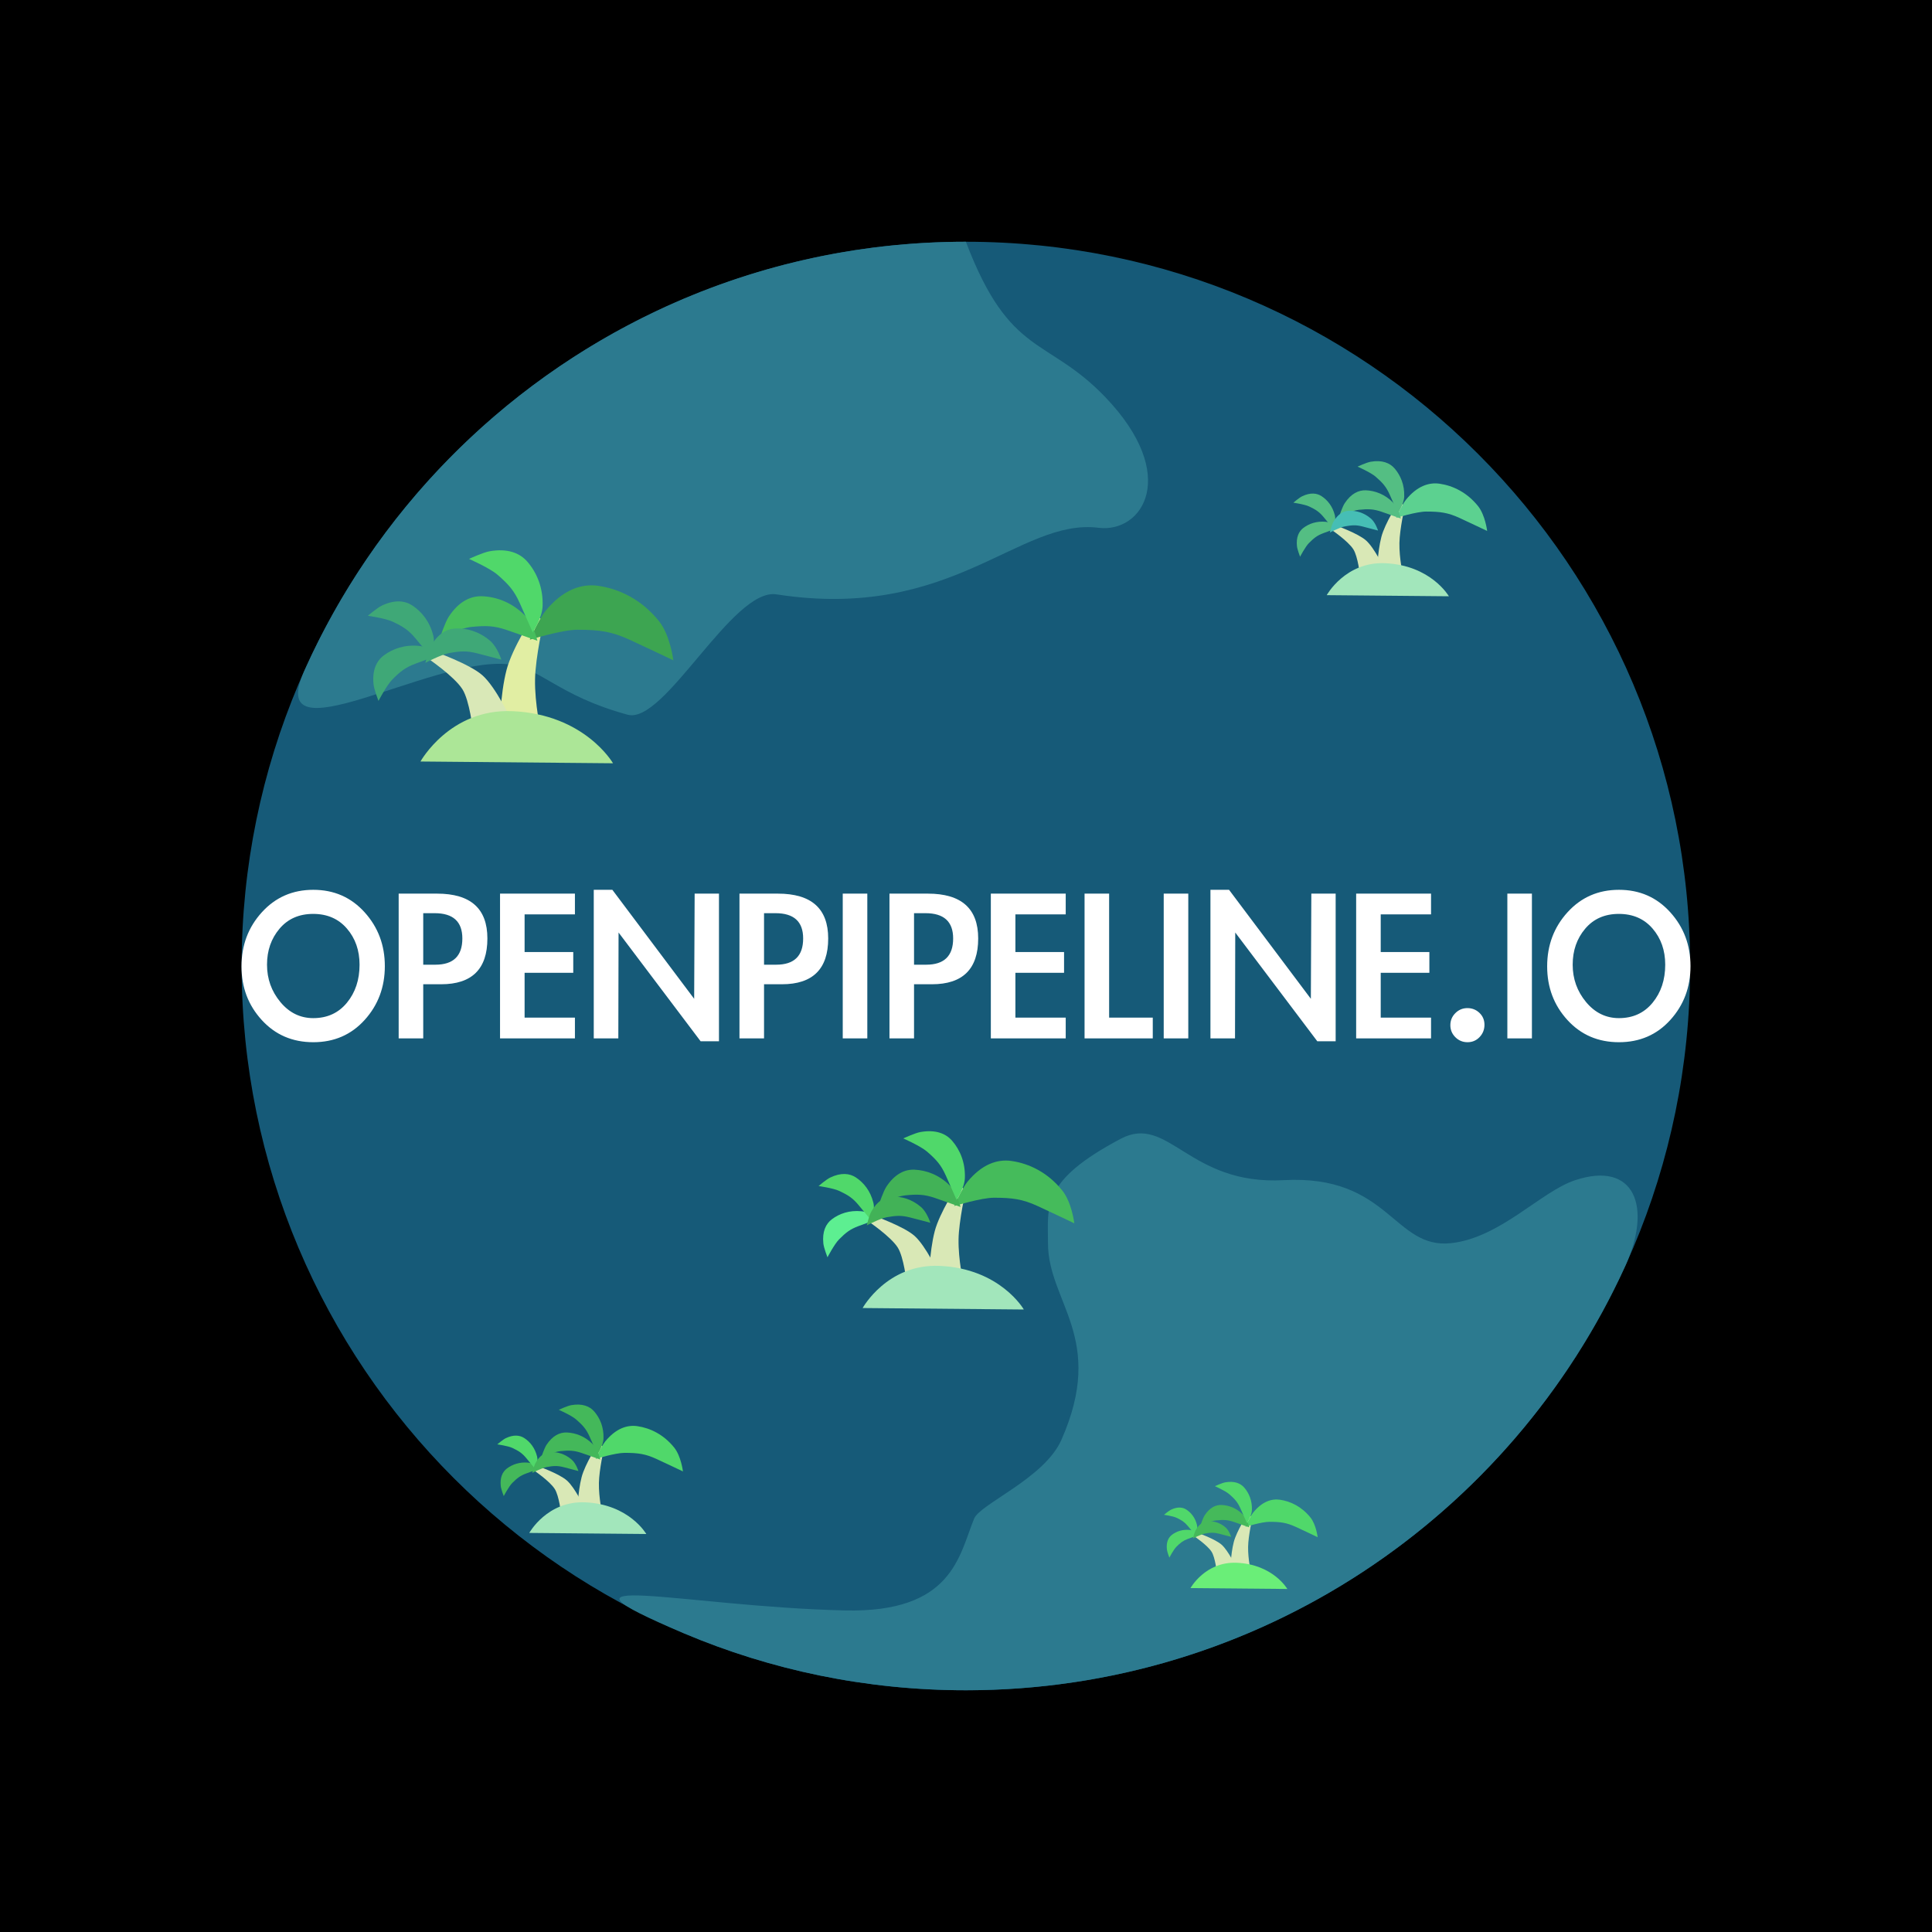 <?xml version="1.0"?>
<svg version="1.1" xmlns="http://www.w3.org/2000/svg" xmlns:xlink="http://www.w3.org/1999/xlink" width="1024" height="1024">
    <desc iVinci="yes" version="4.6" gridStep="20" showGrid="no" snapToGrid="no" codePlatform="0"/>
    <g id="Layer1" name="Layer 3" opacity="1">
        <g id="Shape1">
            <desc shapeID="1" type="0" basicInfo-basicType="1" basicInfo-roundedRectRadius="12" basicInfo-polygonSides="6" basicInfo-starPoints="5" bounding="rect(-507.086,-514.816,1014.17,1029.63)" text="" font-familyName="Apple LiGothic" font-pixelSize="100" font-bold="0" font-underline="0" font-alignment="1" strokeStyle="0" markerStart="0" markerEnd="0" shadowEnabled="0" shadowOffsetX="0" shadowOffsetY="2" shadowBlur="4" shadowOpacity="160" blurEnabled="0" blurRadius="4" transform="matrix(1.01,0,0,0.995,512,512)" pers-center="0,0" pers-size="0,0" pers-start="0,0" pers-end="0,0" locked="0" mesh="" flag=""/>
            <path id="shapePath1" d="M0,0 L1024,0 L1024,1024 L0,1024 L0,0 Z" style="stroke:none;fill-rule:evenodd;fill:#000000;fill-opacity:1;"/>
        </g>
    </g>
    <g id="Layer2" name="Layer 1" opacity="1">
        <g id="Shape2">
            <desc shapeID="2" type="0" basicInfo-basicType="4" basicInfo-roundedRectRadius="12" basicInfo-polygonSides="6" basicInfo-starPoints="5" bounding="rect(-517.193,-517.193,1034.39,1034.39)" text="" font-familyName="Helvetica" font-pixelSize="20" font-bold="0" font-underline="0" font-alignment="1" strokeStyle="0" markerStart="0" markerEnd="0" shadowEnabled="0" shadowOffsetX="0" shadowOffsetY="2" shadowBlur="4" shadowOpacity="160" blurEnabled="0" blurRadius="4" transform="matrix(0.742,0,0,0.742,511.937,511.999)" pers-center="0,0" pers-size="0,0" pers-start="0,0" pers-end="0,0" locked="0" mesh="" flag=""/>
            <path id="shapePath2" d="M128.066,512 C128.066,299.993 299.931,128.128 511.938,128.128 C723.945,128.128 895.81,299.993 895.81,512 C895.81,724.006 723.944,895.872 511.938,895.872 C299.931,895.872 128.066,724.006 128.066,512 Z" style="stroke:none;fill-rule:evenodd;fill:#165a78;fill-opacity:1;"/>
        </g>
    </g>
    <g id="Layer3" name="Layer 2" opacity="1">
        <g id="Shape3">
            <desc shapeID="3" type="0" basicInfo-basicType="0" basicInfo-roundedRectRadius="12" basicInfo-polygonSides="6" basicInfo-starPoints="5" bounding="rect(-303.489,-169.064,606.978,338.128)" text="" font-familyName="Helvetica" font-pixelSize="20" font-bold="0" font-underline="0" font-alignment="1" strokeStyle="0" markerStart="0" markerEnd="0" shadowEnabled="0" shadowOffsetX="0" shadowOffsetY="2" shadowBlur="4" shadowOpacity="160" blurEnabled="0" blurRadius="4" transform="matrix(0.742,0,0,0.742,383.225,253.611)" pers-center="0,0" pers-size="0,0" pers-start="0,0" pers-end="0,0" locked="0" mesh="" flag=""/>
            <path id="shapePath3" d="M268.604,352.002 C227.785,348.443 139.926,403.384 161.258,355.619 C198.679,271.83 265.249,203.913 348.076,164.759 C397.771,141.266 453.321,128.128 511.938,128.128 C535.275,189.595 554.993,178.31 585.819,210.47 C625.622,251.996 605.531,282.639 582.244,279.738 C540.016,274.479 504.62,329.492 411.565,315.024 C388.226,311.396 352.244,384.139 332.674,378.815 C295.289,368.642 286.41,353.555 268.604,352.002 Z" style="stroke:none;fill-rule:evenodd;fill:#2c7a8f;fill-opacity:1;"/>
        </g>
        <g id="Shape4">
            <desc shapeID="4" type="0" basicInfo-basicType="0" basicInfo-roundedRectRadius="12" basicInfo-polygonSides="6" basicInfo-starPoints="5" bounding="rect(-363.537,-198.833,727.074,397.666)" text="" font-familyName="Helvetica" font-pixelSize="20" font-bold="0" font-underline="0" font-alignment="1" strokeStyle="0" markerStart="0" markerEnd="0" shadowEnabled="0" shadowOffsetX="0" shadowOffsetY="2" shadowBlur="4" shadowOpacity="160" blurEnabled="0" blurRadius="4" transform="matrix(0.742,0,0,0.742,598.157,748.294)" pers-center="0,0" pers-size="0,0" pers-start="0,0" pers-end="0,0" locked="0" mesh="" flag=""/>
            <path id="shapePath4" d="M516.286,804.928 C519.487,797.083 553.55,783.509 562.525,763.247 C586.492,709.143 555.454,690.369 555.454,658.887 C555.454,639.186 551.749,625.966 593.938,603.607 C619.365,590.131 629.857,628.299 680.377,625.51 C736.405,622.416 738.626,662.338 769.224,658.887 C795.359,655.94 816.653,631.529 834.9,625.51 C866.257,615.164 875.848,639.381 861.418,671.039 C800.961,803.677 667.216,895.872 511.938,895.872 C458.936,895.872 408.443,885.13 362.518,865.705 C280.04,830.82 362.04,851.496 447.574,853.564 C504.923,854.95 508.294,824.51 516.286,804.928 Z" style="stroke:none;fill-rule:evenodd;fill:#2c7a8f;fill-opacity:1;"/>
        </g>
    </g>
    <g id="Layer4" name="Layer 6" opacity="1">
        <g id="Shape5">
            <desc shapeID="5" type="0" basicInfo-basicType="0" basicInfo-roundedRectRadius="12" basicInfo-polygonSides="6" basicInfo-starPoints="5" bounding="rect(-13.07,-34.654,26.14,69.309)" text="" font-familyName="Apple LiGothic" font-pixelSize="100" font-bold="0" font-underline="0" font-alignment="1" strokeStyle="0" markerStart="0" markerEnd="0" shadowEnabled="0" shadowOffsetX="0" shadowOffsetY="2" shadowBlur="4" shadowOpacity="160" blurEnabled="0" blurRadius="4" transform="matrix(0.539,0,0,0.539,313.193,783.93)" pers-center="0,0" pers-size="0,0" pers-start="0,0" pers-end="0,0" locked="0" mesh="" flag=""/>
            <path id="shapePath5" d="M306.231,802.259 C305.993,802.259 306.127,791.124 308.268,782.919 C310.106,775.871 317.003,765.242 317.003,765.242 C317.003,765.242 320.241,767.037 320.241,767.037 C320.241,767.037 317.55,778.888 317.433,786.024 C317.303,794.048 319.292,802.618 319.292,802.618 C319.292,802.618 306.231,802.259 306.231,802.259 Z" style="stroke:none;fill-rule:evenodd;fill:#d9e8b6;fill-opacity:1;"/>
        </g>
        <g id="Shape6">
            <desc shapeID="6" type="0" basicInfo-basicType="0" basicInfo-roundedRectRadius="12" basicInfo-polygonSides="6" basicInfo-starPoints="5" bounding="rect(-24.982,-23.548,49.963,47.096)" text="" font-familyName="Apple LiGothic" font-pixelSize="100" font-bold="0" font-underline="0" font-alignment="1" strokeStyle="0" markerStart="0" markerEnd="0" shadowEnabled="0" shadowOffsetX="0" shadowOffsetY="2" shadowBlur="4" shadowOpacity="160" blurEnabled="0" blurRadius="4" transform="matrix(0.539,0,0,0.539,296.153,789.707)" pers-center="0,0" pers-size="0,0" pers-start="0,0" pers-end="0,0" locked="0" mesh="" flag=""/>
            <path id="shapePath6" d="M297.415,802.406 C297.415,802.406 296.365,792.881 294.047,789.216 C291.358,784.964 282.682,779.113 282.682,779.113 C282.682,779.113 284.927,777.009 284.927,777.009 C284.927,777.009 296.396,781.063 300.502,784.726 C304.859,788.613 309.763,799.038 309.622,799.038 C309.482,799.038 297.415,802.406 297.415,802.406 Z" style="stroke:none;fill-rule:evenodd;fill:#d9e8b6;fill-opacity:1;"/>
        </g>
        <g id="Shape7">
            <desc shapeID="7" type="0" basicInfo-basicType="0" basicInfo-roundedRectRadius="12" basicInfo-polygonSides="6" basicInfo-starPoints="5" bounding="rect(-57.506,-15.592,115.012,31.185)" text="" font-familyName="Apple LiGothic" font-pixelSize="100" font-bold="0" font-underline="0" font-alignment="1" strokeStyle="0" markerStart="0" markerEnd="0" shadowEnabled="0" shadowOffsetX="0" shadowOffsetY="2" shadowBlur="4" shadowOpacity="160" blurEnabled="0" blurRadius="4" transform="matrix(0.539,0,0,0.539,311.539,804.642)" pers-center="0,0" pers-size="0,0" pers-start="0,0" pers-end="0,0" locked="0" mesh="" flag=""/>
            <path id="shapePath7" d="M280.528,812.482 C280.528,812.482 289.97,795.411 310.116,796.265 C333.486,797.255 342.549,813.051 342.549,813.051 C342.549,813.051 280.528,812.482 280.528,812.482 Z" style="stroke:none;fill-rule:evenodd;fill:#a2e6bb;fill-opacity:1;"/>
        </g>
        <g id="Shape8">
            <desc shapeID="8" type="0" basicInfo-basicType="0" basicInfo-roundedRectRadius="12" basicInfo-polygonSides="6" basicInfo-starPoints="5" bounding="rect(-42.885,-22.393,85.77,44.787)" text="" font-familyName="Apple LiGothic" font-pixelSize="100" font-bold="0" font-underline="0" font-alignment="1" strokeStyle="0" markerStart="0" markerEnd="0" shadowEnabled="0" shadowOffsetX="0" shadowOffsetY="2" shadowBlur="4" shadowOpacity="160" blurEnabled="0" blurRadius="4" transform="matrix(0.539,0,0,0.539,338.85,767.812)" pers-center="0,0" pers-size="0,0" pers-start="0,0" pers-end="0,0" locked="0" mesh="" flag=""/>
            <path id="shapePath8" d="M320.782,763.997 C326.347,757.159 332.35,755.1 337.83,755.898 C344.629,756.888 351.726,760.304 357.302,767.204 C361.023,771.809 361.976,779.888 361.976,779.888 C361.976,779.888 353.272,775.726 347.881,773.251 C342.078,770.586 338.204,770.041 331.043,770.041 C326.143,770.041 315.723,773.251 315.723,773.251 C315.723,773.251 318.753,766.488 320.782,763.997 Z" style="stroke:none;fill-rule:evenodd;fill:#50d86a;fill-opacity:1;"/>
        </g>
        <g id="Shape9">
            <desc shapeID="9" type="0" basicInfo-basicType="0" basicInfo-roundedRectRadius="12" basicInfo-polygonSides="6" basicInfo-starPoints="5" bounding="rect(-42.885,-22.394,85.769,44.788)" text="" font-familyName="Apple LiGothic" font-pixelSize="100" font-bold="0" font-underline="0" font-alignment="1" strokeStyle="0" markerStart="0" markerEnd="0" shadowEnabled="0" shadowOffsetX="0" shadowOffsetY="2" shadowBlur="4" shadowOpacity="160" blurEnabled="0" blurRadius="4" transform="matrix(0.359,-0.037,0.037,0.359,301.949,767.119)" pers-center="0,0" pers-size="0,0" pers-start="0,0" pers-end="0,0" locked="0" mesh="" flag=""/>
            <path id="shapePath9" d="M289.652,765.808 C292.895,760.874 296.753,759.093 300.459,759.251 C305.055,759.447 310.016,761.24 314.202,765.457 C316.994,768.271 318.179,773.589 318.179,773.589 C318.179,773.589 312.097,771.409 308.337,770.127 C304.29,768.747 301.671,768.648 296.901,769.135 C293.636,769.469 286.913,772.317 286.913,772.317 C286.913,772.317 288.471,767.606 289.652,765.808 Z" style="stroke:none;fill-rule:evenodd;fill:#44b85a;fill-opacity:1;"/>
        </g>
        <g id="Shape10">
            <desc shapeID="10" type="0" basicInfo-basicType="0" basicInfo-roundedRectRadius="12" basicInfo-polygonSides="6" basicInfo-starPoints="5" bounding="rect(-42.885,-22.394,85.77,44.788)" text="" font-familyName="Apple LiGothic" font-pixelSize="100" font-bold="0" font-underline="0" font-alignment="1" strokeStyle="0" markerStart="0" markerEnd="0" shadowEnabled="0" shadowOffsetX="0" shadowOffsetY="2" shadowBlur="4" shadowOpacity="160" blurEnabled="0" blurRadius="4" transform="matrix(0.273,0.237,-0.237,0.273,310.264,754.612)" pers-center="0,0" pers-size="0,0" pers-start="0,0" pers-end="0,0" locked="0" mesh="" flag=""/>
            <path id="shapePath10" d="M302.793,744.757 C308.609,743.738 312.55,745.329 314.974,748.136 C317.981,751.619 320.074,756.461 319.869,762.398 C319.732,766.36 316.671,770.867 316.671,770.867 C316.671,770.867 314.092,764.943 312.449,761.326 C310.681,757.433 308.96,755.457 305.336,752.316 C302.856,750.167 296.175,747.221 296.175,747.221 C296.175,747.221 300.675,745.128 302.793,744.757 Z" style="stroke:none;fill-rule:evenodd;fill:#44b85a;fill-opacity:1;"/>
        </g>
        <g id="Shape11">
            <desc shapeID="11" type="0" basicInfo-basicType="0" basicInfo-roundedRectRadius="12" basicInfo-polygonSides="6" basicInfo-starPoints="5" bounding="rect(-42.885,-22.393,85.771,44.787)" text="" font-familyName="Apple LiGothic" font-pixelSize="100" font-bold="0" font-underline="0" font-alignment="1" strokeStyle="0" markerStart="0" markerEnd="0" shadowEnabled="0" shadowOffsetX="0" shadowOffsetY="2" shadowBlur="4" shadowOpacity="160" blurEnabled="0" blurRadius="4" transform="matrix(0.199,-0.201,0.201,0.199,273.501,782.345)" pers-center="0,0" pers-size="0,0" pers-start="0,0" pers-end="0,0" locked="0" mesh="" flag=""/>
            <path id="shapePath11" d="M265.416,787.67 C264.921,783.075 266.368,780.078 268.686,778.33 C271.562,776.162 275.452,774.778 280.08,775.245 C283.167,775.557 286.529,778.181 286.529,778.181 C286.529,778.181 281.769,779.889 278.858,780.985 C275.726,782.165 274.094,783.407 271.452,786.075 C269.645,787.901 266.999,792.968 266.999,792.968 C266.999,792.968 265.597,789.345 265.416,787.67 Z" style="stroke:none;fill-rule:evenodd;fill:#44b85a;fill-opacity:1;"/>
        </g>
        <g id="Shape12">
            <desc shapeID="12" type="0" basicInfo-basicType="0" basicInfo-roundedRectRadius="12" basicInfo-polygonSides="6" basicInfo-starPoints="5" bounding="rect(-42.886,-22.394,85.771,44.787)" text="" font-familyName="Apple LiGothic" font-pixelSize="100" font-bold="0" font-underline="0" font-alignment="1" strokeStyle="0" markerStart="0" markerEnd="0" shadowEnabled="0" shadowOffsetX="0" shadowOffsetY="2" shadowBlur="4" shadowOpacity="160" blurEnabled="0" blurRadius="4" transform="matrix(0.256,0.12,-0.12,0.256,275.763,768.121)" pers-center="0,0" pers-size="0,0" pers-start="0,0" pers-end="0,0" locked="0" mesh="" flag=""/>
            <path id="shapePath12" d="M268.042,762.281 C272.208,760.278 275.515,760.64 277.937,762.241 C280.942,764.227 283.547,767.431 284.653,771.949 C285.391,774.963 284.042,779.009 284.042,779.009 C284.042,779.009 280.84,775.093 278.835,772.716 C276.676,770.157 274.96,769.034 271.562,767.437 C269.238,766.344 263.578,765.543 263.578,765.543 C263.578,765.543 266.524,763.01 268.042,762.281 Z" style="stroke:none;fill-rule:evenodd;fill:#50d86a;fill-opacity:1;"/>
        </g>
        <g id="Shape13">
            <desc shapeID="13" type="0" basicInfo-basicType="0" basicInfo-roundedRectRadius="12" basicInfo-polygonSides="6" basicInfo-starPoints="5" bounding="rect(-42.885,-22.394,85.77,44.788)" text="" font-familyName="Apple LiGothic" font-pixelSize="100" font-bold="0" font-underline="0" font-alignment="1" strokeStyle="0" markerStart="0" markerEnd="0" shadowEnabled="0" shadowOffsetX="0" shadowOffsetY="2" shadowBlur="4" shadowOpacity="160" blurEnabled="0" blurRadius="4" transform="matrix(0.278,-0.052,0.052,0.278,293.506,775.672)" pers-center="0,0" pers-size="0,0" pers-start="0,0" pers-end="0,0" locked="0" mesh="" flag=""/>
            <path id="shapePath13" d="M283.828,775.437 C286.041,771.38 288.938,769.743 291.839,769.629 C295.438,769.488 299.424,770.568 302.959,773.591 C305.318,775.608 306.583,779.681 306.583,779.681 C306.583,779.681 301.698,778.37 298.682,777.61 C295.436,776.793 293.386,776.883 289.696,777.569 C287.17,778.039 282.107,780.691 282.107,780.691 C282.107,780.691 283.021,776.915 283.828,775.437 Z" style="stroke:none;fill-rule:evenodd;fill:#44b85a;fill-opacity:1;"/>
        </g>
        <g id="Shape14">
            <desc shapeID="14" type="0" basicInfo-basicType="0" basicInfo-roundedRectRadius="12" basicInfo-polygonSides="6" basicInfo-starPoints="5" bounding="rect(-13.07,-34.654,26.14,69.308)" text="" font-familyName="Apple LiGothic" font-pixelSize="100" font-bold="0" font-underline="0" font-alignment="1" strokeStyle="0" markerStart="0" markerEnd="0" shadowEnabled="0" shadowOffsetX="0" shadowOffsetY="2" shadowBlur="4" shadowOpacity="160" blurEnabled="0" blurRadius="4" transform="matrix(0.743,0,0,0.743,502.21,653.953)" pers-center="0,0" pers-size="0,0" pers-start="0,0" pers-end="0,0" locked="0" mesh="" flag=""/>
            <path id="shapePath14" d="M492.619,679.201 C492.292,679.201 492.477,663.863 495.425,652.56 C497.958,642.852 507.459,628.211 507.459,628.211 C507.459,628.211 511.919,630.683 511.919,630.683 C511.919,630.683 508.211,647.007 508.052,656.837 C507.872,667.89 510.612,679.695 510.612,679.695 C510.612,679.695 492.619,679.201 492.619,679.201 Z" style="stroke:none;fill-rule:evenodd;fill:#d9e8b6;fill-opacity:1;"/>
        </g>
        <g id="Shape15">
            <desc shapeID="15" type="0" basicInfo-basicType="0" basicInfo-roundedRectRadius="12" basicInfo-polygonSides="6" basicInfo-starPoints="5" bounding="rect(-24.982,-23.548,49.964,47.096)" text="" font-familyName="Apple LiGothic" font-pixelSize="100" font-bold="0" font-underline="0" font-alignment="1" strokeStyle="0" markerStart="0" markerEnd="0" shadowEnabled="0" shadowOffsetX="0" shadowOffsetY="2" shadowBlur="4" shadowOpacity="160" blurEnabled="0" blurRadius="4" transform="matrix(0.743,0,0,0.743,478.738,661.911)" pers-center="0,0" pers-size="0,0" pers-start="0,0" pers-end="0,0" locked="0" mesh="" flag=""/>
            <path id="shapePath15" d="M480.476,679.404 C480.476,679.404 479.03,666.282 475.837,661.235 C472.132,655.378 460.181,647.318 460.181,647.318 C460.181,647.318 463.273,644.419 463.273,644.419 C463.273,644.419 479.071,650.003 484.728,655.049 C490.731,660.404 497.485,674.765 497.292,674.765 C497.098,674.765 480.476,679.404 480.476,679.404 Z" style="stroke:none;fill-rule:evenodd;fill:#d9e8b6;fill-opacity:1;"/>
        </g>
        <g id="Shape16">
            <desc shapeID="16" type="0" basicInfo-basicType="0" basicInfo-roundedRectRadius="12" basicInfo-polygonSides="6" basicInfo-starPoints="5" bounding="rect(-57.506,-15.592,115.013,31.185)" text="" font-familyName="Apple LiGothic" font-pixelSize="100" font-bold="0" font-underline="0" font-alignment="1" strokeStyle="0" markerStart="0" markerEnd="0" shadowEnabled="0" shadowOffsetX="0" shadowOffsetY="2" shadowBlur="4" shadowOpacity="160" blurEnabled="0" blurRadius="4" transform="matrix(0.743,0,0,0.743,499.932,682.484)" pers-center="0,0" pers-size="0,0" pers-start="0,0" pers-end="0,0" locked="0" mesh="" flag=""/>
            <path id="shapePath16" d="M457.214,693.283 C457.214,693.283 470.221,669.769 497.972,670.944 C530.164,672.307 542.65,694.067 542.65,694.067 C542.65,694.067 457.214,693.283 457.214,693.283 Z" style="stroke:none;fill-rule:evenodd;fill:#a2e6bb;fill-opacity:1;"/>
        </g>
        <g id="Shape17">
            <desc shapeID="17" type="0" basicInfo-basicType="0" basicInfo-roundedRectRadius="12" basicInfo-polygonSides="6" basicInfo-starPoints="5" bounding="rect(-42.886,-22.394,85.771,44.787)" text="" font-familyName="Apple LiGothic" font-pixelSize="100" font-bold="0" font-underline="0" font-alignment="1" strokeStyle="0" markerStart="0" markerEnd="0" shadowEnabled="0" shadowOffsetX="0" shadowOffsetY="2" shadowBlur="4" shadowOpacity="160" blurEnabled="0" blurRadius="4" transform="matrix(0.743,0,0,0.743,537.552,631.75)" pers-center="0,0" pers-size="0,0" pers-start="0,0" pers-end="0,0" locked="0" mesh="" flag=""/>
            <path id="shapePath17" d="M512.664,626.495 C520.33,617.077 528.599,614.24 536.148,615.338 C545.514,616.702 555.289,621.408 562.971,630.913 C568.096,637.255 569.409,648.385 569.409,648.385 C569.409,648.385 557.419,642.651 549.993,639.242 C542,635.572 536.663,634.82 526.799,634.82 C520.049,634.82 505.695,639.242 505.695,639.242 C505.695,639.242 509.87,629.926 512.664,626.495 Z" style="stroke:none;fill-rule:evenodd;fill:#45bb5b;fill-opacity:1;"/>
        </g>
        <g id="Shape18">
            <desc shapeID="18" type="0" basicInfo-basicType="0" basicInfo-roundedRectRadius="12" basicInfo-polygonSides="6" basicInfo-starPoints="5" bounding="rect(-42.885,-22.394,85.77,44.788)" text="" font-familyName="Apple LiGothic" font-pixelSize="100" font-bold="0" font-underline="0" font-alignment="1" strokeStyle="0" markerStart="0" markerEnd="0" shadowEnabled="0" shadowOffsetX="0" shadowOffsetY="2" shadowBlur="4" shadowOpacity="160" blurEnabled="0" blurRadius="4" transform="matrix(0.495,-0.051,0.051,0.495,486.723,630.795)" pers-center="0,0" pers-size="0,0" pers-start="0,0" pers-end="0,0" locked="0" mesh="" flag=""/>
            <path id="shapePath18" d="M469.783,628.99 C474.249,622.193 479.565,619.74 484.669,619.957 C491.001,620.227 497.835,622.696 503.599,628.506 C507.446,632.382 509.079,639.708 509.079,639.708 C509.079,639.708 500.7,636.705 495.521,634.939 C489.945,633.038 486.338,632.901 479.768,633.573 C475.271,634.033 466.01,637.956 466.01,637.956 C466.01,637.956 468.156,631.466 469.783,628.99 Z" style="stroke:none;fill-rule:evenodd;fill:#42b257;fill-opacity:1;"/>
        </g>
        <g id="Shape19">
            <desc shapeID="19" type="0" basicInfo-basicType="0" basicInfo-roundedRectRadius="12" basicInfo-polygonSides="6" basicInfo-starPoints="5" bounding="rect(-42.885,-22.394,85.77,44.788)" text="" font-familyName="Apple LiGothic" font-pixelSize="100" font-bold="0" font-underline="0" font-alignment="1" strokeStyle="0" markerStart="0" markerEnd="0" shadowEnabled="0" shadowOffsetX="0" shadowOffsetY="2" shadowBlur="4" shadowOpacity="160" blurEnabled="0" blurRadius="4" transform="matrix(0.376,0.326,-0.326,0.376,498.176,613.568)" pers-center="0,0" pers-size="0,0" pers-start="0,0" pers-end="0,0" locked="0" mesh="" flag=""/>
            <path id="shapePath19" d="M487.885,599.992 C495.895,598.588 501.325,600.779 504.663,604.647 C508.805,609.445 511.688,616.113 511.406,624.293 C511.218,629.75 507.001,635.959 507.001,635.959 C507.001,635.959 503.448,627.798 501.185,622.815 C498.749,617.453 496.379,614.731 491.387,610.405 C487.971,607.444 478.768,603.387 478.768,603.387 C478.768,603.387 484.967,600.503 487.885,599.992 Z" style="stroke:none;fill-rule:evenodd;fill:#50d86a;fill-opacity:1;"/>
        </g>
        <g id="Shape20">
            <desc shapeID="20" type="0" basicInfo-basicType="0" basicInfo-roundedRectRadius="12" basicInfo-polygonSides="6" basicInfo-starPoints="5" bounding="rect(-42.885,-22.394,85.77,44.787)" text="" font-familyName="Apple LiGothic" font-pixelSize="100" font-bold="0" font-underline="0" font-alignment="1" strokeStyle="0" markerStart="0" markerEnd="0" shadowEnabled="0" shadowOffsetX="0" shadowOffsetY="2" shadowBlur="4" shadowOpacity="160" blurEnabled="0" blurRadius="4" transform="matrix(0.274,-0.277,0.277,0.274,447.535,651.769)" pers-center="0,0" pers-size="0,0" pers-start="0,0" pers-end="0,0" locked="0" mesh="" flag=""/>
            <path id="shapePath20" d="M436.398,659.105 C435.715,652.775 437.708,648.648 440.901,646.24 C444.863,643.253 450.222,641.345 456.596,641.988 C460.85,642.418 465.482,646.033 465.482,646.033 C465.482,646.033 458.923,648.386 454.914,649.896 C450.599,651.521 448.35,653.233 444.713,656.908 C442.224,659.424 438.578,666.402 438.578,666.402 C438.578,666.402 436.647,661.412 436.398,659.105 Z" style="stroke:none;fill-rule:evenodd;fill:#5def91;fill-opacity:1;"/>
        </g>
        <g id="Shape21">
            <desc shapeID="21" type="0" basicInfo-basicType="0" basicInfo-roundedRectRadius="12" basicInfo-polygonSides="6" basicInfo-starPoints="5" bounding="rect(-42.885,-22.394,85.771,44.788)" text="" font-familyName="Apple LiGothic" font-pixelSize="100" font-bold="0" font-underline="0" font-alignment="1" strokeStyle="0" markerStart="0" markerEnd="0" shadowEnabled="0" shadowOffsetX="0" shadowOffsetY="2" shadowBlur="4" shadowOpacity="160" blurEnabled="0" blurRadius="4" transform="matrix(0.352,0.166,-0.166,0.352,450.65,632.176)" pers-center="0,0" pers-size="0,0" pers-start="0,0" pers-end="0,0" locked="0" mesh="" flag=""/>
            <path id="shapePath21" d="M440.014,624.131 C445.753,621.372 450.308,621.871 453.645,624.076 C457.784,626.812 461.373,631.226 462.897,637.449 C463.914,641.601 462.054,647.174 462.054,647.174 C462.054,647.174 457.645,641.779 454.882,638.505 C451.908,634.981 449.543,633.434 444.864,631.233 C441.662,629.728 433.865,628.624 433.865,628.624 C433.865,628.624 437.923,625.136 440.014,624.131 Z" style="stroke:none;fill-rule:evenodd;fill:#50d86a;fill-opacity:1;"/>
        </g>
        <g id="Shape22">
            <desc shapeID="22" type="0" basicInfo-basicType="0" basicInfo-roundedRectRadius="12" basicInfo-polygonSides="6" basicInfo-starPoints="5" bounding="rect(-42.886,-22.394,85.771,44.788)" text="" font-familyName="Apple LiGothic" font-pixelSize="100" font-bold="0" font-underline="0" font-alignment="1" strokeStyle="0" markerStart="0" markerEnd="0" shadowEnabled="0" shadowOffsetX="0" shadowOffsetY="2" shadowBlur="4" shadowOpacity="160" blurEnabled="0" blurRadius="4" transform="matrix(0.383,-0.071,0.071,0.383,475.091,642.578)" pers-center="0,0" pers-size="0,0" pers-start="0,0" pers-end="0,0" locked="0" mesh="" flag=""/>
            <path id="shapePath22" d="M461.76,642.254 C464.808,636.665 468.799,634.41 472.796,634.253 C477.754,634.059 483.243,635.547 488.113,639.711 C491.362,642.489 493.105,648.1 493.105,648.1 C493.105,648.1 486.376,646.293 482.221,645.248 C477.75,644.121 474.927,644.246 469.843,645.191 C466.364,645.837 459.389,649.491 459.389,649.491 C459.389,649.491 460.649,644.29 461.76,642.254 Z" style="stroke:none;fill-rule:evenodd;fill:#42b257;fill-opacity:1;"/>
        </g>
        <g id="Shape23">
            <desc shapeID="23" type="0" basicInfo-basicType="0" basicInfo-roundedRectRadius="12" basicInfo-polygonSides="6" basicInfo-starPoints="5" bounding="rect(-13.07,-34.655,26.14,69.309)" text="" font-familyName="Apple LiGothic" font-pixelSize="100" font-bold="0" font-underline="0" font-alignment="1" strokeStyle="0" markerStart="0" markerEnd="0" shadowEnabled="0" shadowOffsetX="0" shadowOffsetY="2" shadowBlur="4" shadowOpacity="160" blurEnabled="0" blurRadius="4" transform="matrix(0.563,0,0,0.563,737.296,285.639)" pers-center="0,0" pers-size="0,0" pers-start="0,0" pers-end="0,0" locked="0" mesh="" flag=""/>
            <path id="shapePath23" d="M730.027,304.773 C729.779,304.773 729.92,293.148 732.154,284.583 C734.073,277.225 741.274,266.13 741.274,266.13 C741.274,266.13 744.654,268.004 744.654,268.004 C744.654,268.004 741.843,280.374 741.722,287.824 C741.586,296.201 743.663,305.148 743.663,305.148 C743.663,305.148 730.027,304.773 730.027,304.773 Z" style="stroke:none;fill-rule:evenodd;fill:#d9e8b6;fill-opacity:1;"/>
        </g>
        <g id="Shape24">
            <desc shapeID="24" type="0" basicInfo-basicType="0" basicInfo-roundedRectRadius="12" basicInfo-polygonSides="6" basicInfo-starPoints="5" bounding="rect(-24.982,-23.549,49.964,47.097)" text="" font-familyName="Apple LiGothic" font-pixelSize="100" font-bold="0" font-underline="0" font-alignment="1" strokeStyle="0" markerStart="0" markerEnd="0" shadowEnabled="0" shadowOffsetX="0" shadowOffsetY="2" shadowBlur="4" shadowOpacity="160" blurEnabled="0" blurRadius="4" transform="matrix(0.563,0,0,0.563,719.508,291.669)" pers-center="0,0" pers-size="0,0" pers-start="0,0" pers-end="0,0" locked="0" mesh="" flag=""/>
            <path id="shapePath24" d="M720.824,304.926 C720.824,304.926 719.728,294.982 717.309,291.156 C714.502,286.718 705.444,280.61 705.444,280.61 C705.444,280.61 707.787,278.413 707.787,278.413 C707.787,278.413 719.761,282.646 724.047,286.469 C728.596,290.527 733.715,301.41 733.568,301.41 C733.421,301.41 720.824,304.926 720.824,304.926 Z" style="stroke:none;fill-rule:evenodd;fill:#d9e8b6;fill-opacity:1;"/>
        </g>
        <g id="Shape25">
            <desc shapeID="25" type="0" basicInfo-basicType="0" basicInfo-roundedRectRadius="12" basicInfo-polygonSides="6" basicInfo-starPoints="5" bounding="rect(-57.507,-15.592,115.013,31.184)" text="" font-familyName="Apple LiGothic" font-pixelSize="100" font-bold="0" font-underline="0" font-alignment="1" strokeStyle="0" markerStart="0" markerEnd="0" shadowEnabled="0" shadowOffsetX="0" shadowOffsetY="2" shadowBlur="4" shadowOpacity="160" blurEnabled="0" blurRadius="4" transform="matrix(0.563,0,0,0.563,735.569,307.26)" pers-center="0,0" pers-size="0,0" pers-start="0,0" pers-end="0,0" locked="0" mesh="" flag=""/>
            <path id="shapePath25" d="M703.195,315.444 C703.195,315.444 713.053,297.624 734.084,298.515 C758.48,299.548 767.942,316.038 767.942,316.038 C767.942,316.038 703.195,315.444 703.195,315.444 Z" style="stroke:none;fill-rule:evenodd;fill:#a2e6bb;fill-opacity:1;"/>
        </g>
        <g id="Shape26">
            <desc shapeID="26" type="0" basicInfo-basicType="0" basicInfo-roundedRectRadius="12" basicInfo-polygonSides="6" basicInfo-starPoints="5" bounding="rect(-42.886,-22.394,85.771,44.788)" text="" font-familyName="Apple LiGothic" font-pixelSize="100" font-bold="0" font-underline="0" font-alignment="1" strokeStyle="0" markerStart="0" markerEnd="0" shadowEnabled="0" shadowOffsetX="0" shadowOffsetY="2" shadowBlur="4" shadowOpacity="160" blurEnabled="0" blurRadius="4" transform="matrix(0.563,0,0,0.563,764.079,268.812)" pers-center="0,0" pers-size="0,0" pers-start="0,0" pers-end="0,0" locked="0" mesh="" flag=""/>
            <path id="shapePath26" d="M745.217,264.83 C751.027,257.692 757.294,255.542 763.015,256.375 C770.113,257.408 777.522,260.974 783.343,268.178 C787.227,272.984 788.222,281.419 788.222,281.419 C788.222,281.419 779.135,277.073 773.507,274.489 C767.45,271.708 763.405,271.139 755.931,271.139 C750.814,271.139 739.937,274.489 739.937,274.489 C739.937,274.489 743.101,267.43 745.217,264.83 Z" style="stroke:none;fill-rule:evenodd;fill:#5cd190;fill-opacity:1;"/>
        </g>
        <g id="Shape27">
            <desc shapeID="27" type="0" basicInfo-basicType="0" basicInfo-roundedRectRadius="12" basicInfo-polygonSides="6" basicInfo-starPoints="5" bounding="rect(-42.885,-22.394,85.771,44.788)" text="" font-familyName="Apple LiGothic" font-pixelSize="100" font-bold="0" font-underline="0" font-alignment="1" strokeStyle="0" markerStart="0" markerEnd="0" shadowEnabled="0" shadowOffsetX="0" shadowOffsetY="2" shadowBlur="4" shadowOpacity="160" blurEnabled="0" blurRadius="4" transform="matrix(0.375,-0.038,0.038,0.375,725.558,268.089)" pers-center="0,0" pers-size="0,0" pers-start="0,0" pers-end="0,0" locked="0" mesh="" flag=""/>
            <path id="shapePath27" d="M712.721,266.72 C716.105,261.569 720.134,259.71 724.002,259.875 C728.801,260.079 733.98,261.951 738.349,266.354 C741.264,269.291 742.501,274.843 742.501,274.843 C742.501,274.843 736.151,272.567 732.227,271.229 C728.001,269.788 725.267,269.684 720.288,270.194 C716.879,270.542 709.861,273.516 709.861,273.516 C709.861,273.516 711.488,268.597 712.721,266.72 Z" style="stroke:none;fill-rule:evenodd;fill:#54be83;fill-opacity:1;"/>
        </g>
        <g id="Shape28">
            <desc shapeID="28" type="0" basicInfo-basicType="0" basicInfo-roundedRectRadius="12" basicInfo-polygonSides="6" basicInfo-starPoints="5" bounding="rect(-42.886,-22.393,85.772,44.787)" text="" font-familyName="Apple LiGothic" font-pixelSize="100" font-bold="0" font-underline="0" font-alignment="1" strokeStyle="0" markerStart="0" markerEnd="0" shadowEnabled="0" shadowOffsetX="0" shadowOffsetY="2" shadowBlur="4" shadowOpacity="160" blurEnabled="0" blurRadius="4" transform="matrix(0.285,0.247,-0.247,0.285,734.238,255.033)" pers-center="0,0" pers-size="0,0" pers-start="0,0" pers-end="0,0" locked="0" mesh="" flag=""/>
            <path id="shapePath28" d="M726.439,244.744 C732.51,243.68 736.625,245.342 739.155,248.272 C742.294,251.908 744.478,256.962 744.265,263.161 C744.122,267.297 740.926,272.002 740.926,272.002 C740.926,272.002 738.233,265.817 736.519,262.041 C734.673,257.976 732.876,255.914 729.094,252.636 C726.505,250.392 719.53,247.316 719.53,247.316 C719.53,247.316 724.228,245.132 726.439,244.744 Z" style="stroke:none;fill-rule:evenodd;fill:#54be83;fill-opacity:1;"/>
        </g>
        <g id="Shape29">
            <desc shapeID="29" type="0" basicInfo-basicType="0" basicInfo-roundedRectRadius="12" basicInfo-polygonSides="6" basicInfo-starPoints="5" bounding="rect(-42.886,-22.394,85.771,44.787)" text="" font-familyName="Apple LiGothic" font-pixelSize="100" font-bold="0" font-underline="0" font-alignment="1" strokeStyle="0" markerStart="0" markerEnd="0" shadowEnabled="0" shadowOffsetX="0" shadowOffsetY="2" shadowBlur="4" shadowOpacity="160" blurEnabled="0" blurRadius="4" transform="matrix(0.208,-0.21,0.21,0.208,695.86,283.983)" pers-center="0,0" pers-size="0,0" pers-start="0,0" pers-end="0,0" locked="0" mesh="" flag=""/>
            <path id="shapePath29" d="M687.42,289.543 C686.903,284.746 688.413,281.618 690.833,279.793 C693.835,277.529 697.897,276.084 702.728,276.571 C705.952,276.896 709.461,279.636 709.461,279.636 C709.461,279.636 704.491,281.42 701.453,282.564 C698.183,283.795 696.479,285.093 693.722,287.878 C691.835,289.784 689.072,295.073 689.072,295.073 C689.072,295.073 687.608,291.291 687.42,289.543 Z" style="stroke:none;fill-rule:evenodd;fill:#54be83;fill-opacity:1;"/>
        </g>
        <g id="Shape30">
            <desc shapeID="30" type="0" basicInfo-basicType="0" basicInfo-roundedRectRadius="12" basicInfo-polygonSides="6" basicInfo-starPoints="5" bounding="rect(-42.885,-22.394,85.77,44.788)" text="" font-familyName="Apple LiGothic" font-pixelSize="100" font-bold="0" font-underline="0" font-alignment="1" strokeStyle="0" markerStart="0" markerEnd="0" shadowEnabled="0" shadowOffsetX="0" shadowOffsetY="2" shadowBlur="4" shadowOpacity="160" blurEnabled="0" blurRadius="4" transform="matrix(0.267,0.126,-0.126,0.267,698.221,269.135)" pers-center="0,0" pers-size="0,0" pers-start="0,0" pers-end="0,0" locked="0" mesh="" flag=""/>
            <path id="shapePath30" d="M690.161,263.038 C694.509,260.947 697.963,261.326 700.491,262.996 C703.628,265.07 706.348,268.414 707.503,273.13 C708.273,276.277 706.863,280.501 706.863,280.501 C706.863,280.501 703.522,276.412 701.428,273.931 C699.175,271.261 697.383,270.088 693.836,268.421 C691.409,267.279 685.501,266.443 685.501,266.443 C685.501,266.443 688.576,263.8 690.161,263.038 Z" style="stroke:none;fill-rule:evenodd;fill:#54be83;fill-opacity:1;"/>
        </g>
        <g id="Shape31">
            <desc shapeID="31" type="0" basicInfo-basicType="0" basicInfo-roundedRectRadius="12" basicInfo-polygonSides="6" basicInfo-starPoints="5" bounding="rect(-42.884,-22.393,85.768,44.786)" text="" font-familyName="Apple LiGothic" font-pixelSize="100" font-bold="0" font-underline="0" font-alignment="1" strokeStyle="0" markerStart="0" markerEnd="0" shadowEnabled="0" shadowOffsetX="0" shadowOffsetY="2" shadowBlur="4" shadowOpacity="160" blurEnabled="0" blurRadius="4" transform="matrix(0.29,-0.054,0.054,0.29,716.744,277.018)" pers-center="0,0" pers-size="0,0" pers-start="0,0" pers-end="0,0" locked="0" mesh="" flag=""/>
            <path id="shapePath31" d="M706.64,276.772 C708.952,272.537 711.976,270.828 715.004,270.709 C718.762,270.562 722.921,271.69 726.612,274.845 C729.074,276.95 730.395,281.203 730.395,281.203 C730.395,281.203 725.296,279.834 722.148,279.041 C718.759,278.188 716.619,278.281 712.767,278.998 C710.13,279.488 704.844,282.257 704.844,282.257 C704.844,282.257 705.799,278.315 706.64,276.772 Z" style="stroke:none;fill-rule:evenodd;fill:#46beb5;fill-opacity:1;"/>
        </g>
        <g id="Shape32">
            <desc shapeID="32" type="0" basicInfo-basicType="0" basicInfo-roundedRectRadius="12" basicInfo-polygonSides="6" basicInfo-starPoints="5" bounding="rect(-13.07,-34.655,26.141,69.309)" text="" font-familyName="Apple LiGothic" font-pixelSize="100" font-bold="0" font-underline="0" font-alignment="1" strokeStyle="0" markerStart="0" markerEnd="0" shadowEnabled="0" shadowOffsetX="0" shadowOffsetY="2" shadowBlur="4" shadowOpacity="160" blurEnabled="0" blurRadius="4" transform="matrix(0.887,0,0,0.887,276.609,356.636)" pers-center="0,0" pers-size="0,0" pers-start="0,0" pers-end="0,0" locked="0" mesh="" flag=""/>
            <path id="shapePath32" d="M265.152,386.794 C264.762,386.794 264.982,368.473 268.505,354.971 C271.53,343.375 282.878,325.887 282.878,325.887 C282.878,325.887 288.207,328.84 288.207,328.84 C288.207,328.84 283.777,348.339 283.586,360.08 C283.371,373.284 286.645,387.386 286.645,387.386 C286.645,387.386 265.152,386.794 265.152,386.794 Z" style="stroke:none;fill-rule:evenodd;fill:#e1eea3;fill-opacity:1;"/>
        </g>
        <g id="Shape33">
            <desc shapeID="33" type="0" basicInfo-basicType="0" basicInfo-roundedRectRadius="12" basicInfo-polygonSides="6" basicInfo-starPoints="5" bounding="rect(-24.982,-23.548,49.965,47.097)" text="" font-familyName="Apple LiGothic" font-pixelSize="100" font-bold="0" font-underline="0" font-alignment="1" strokeStyle="0" markerStart="0" markerEnd="0" shadowEnabled="0" shadowOffsetX="0" shadowOffsetY="2" shadowBlur="4" shadowOpacity="160" blurEnabled="0" blurRadius="4" transform="matrix(0.887,0,0,0.887,248.571,366.141)" pers-center="0,0" pers-size="0,0" pers-start="0,0" pers-end="0,0" locked="0" mesh="" flag=""/>
            <path id="shapePath33" d="M250.647,387.036 C250.647,387.036 248.919,371.362 245.106,365.334 C240.68,358.338 226.404,348.71 226.404,348.71 C226.404,348.71 230.098,345.247 230.098,345.247 C230.098,345.247 248.97,351.918 255.726,357.946 C262.897,364.342 270.965,381.495 270.734,381.495 C270.503,381.495 250.647,387.036 250.647,387.036 Z" style="stroke:none;fill-rule:evenodd;fill:#d9e8b7;fill-opacity:1;"/>
        </g>
        <g id="Shape34">
            <desc shapeID="34" type="0" basicInfo-basicType="0" basicInfo-roundedRectRadius="12" basicInfo-polygonSides="6" basicInfo-starPoints="5" bounding="rect(-57.506,-15.592,115.013,31.185)" text="" font-familyName="Apple LiGothic" font-pixelSize="100" font-bold="0" font-underline="0" font-alignment="1" strokeStyle="0" markerStart="0" markerEnd="0" shadowEnabled="0" shadowOffsetX="0" shadowOffsetY="2" shadowBlur="4" shadowOpacity="160" blurEnabled="0" blurRadius="4" transform="matrix(0.887,0,0,0.887,273.887,390.716)" pers-center="0,0" pers-size="0,0" pers-start="0,0" pers-end="0,0" locked="0" mesh="" flag=""/>
            <path id="shapePath34" d="M222.861,403.615 C222.861,403.615 238.398,375.528 271.547,376.932 C310,378.56 324.913,404.552 324.913,404.552 C324.913,404.552 222.861,403.615 222.861,403.615 Z" style="stroke:none;fill-rule:evenodd;fill:#ace697;fill-opacity:1;"/>
        </g>
        <g id="Shape35">
            <desc shapeID="35" type="0" basicInfo-basicType="0" basicInfo-roundedRectRadius="12" basicInfo-polygonSides="6" basicInfo-starPoints="5" bounding="rect(-42.885,-22.393,85.771,44.787)" text="" font-familyName="Apple LiGothic" font-pixelSize="100" font-bold="0" font-underline="0" font-alignment="1" strokeStyle="0" markerStart="0" markerEnd="0" shadowEnabled="0" shadowOffsetX="0" shadowOffsetY="2" shadowBlur="4" shadowOpacity="160" blurEnabled="0" blurRadius="4" transform="matrix(0.887,0,0,0.887,318.825,330.114)" pers-center="0,0" pers-size="0,0" pers-start="0,0" pers-end="0,0" locked="0" mesh="" flag=""/>
            <path id="shapePath35" d="M289.095,323.837 C298.252,312.587 308.13,309.199 317.148,310.511 C328.335,312.139 340.012,317.76 349.187,329.114 C355.309,336.69 356.878,349.984 356.878,349.984 C356.878,349.984 342.556,343.135 333.685,339.063 C324.138,334.679 317.762,333.781 305.98,333.781 C297.917,333.781 280.772,339.063 280.772,339.063 C280.772,339.063 285.759,327.935 289.095,323.837 Z" style="stroke:none;fill-rule:evenodd;fill:#3da551;fill-opacity:1;"/>
        </g>
        <g id="Shape36">
            <desc shapeID="36" type="0" basicInfo-basicType="0" basicInfo-roundedRectRadius="12" basicInfo-polygonSides="6" basicInfo-starPoints="5" bounding="rect(-42.885,-22.393,85.77,44.787)" text="" font-familyName="Apple LiGothic" font-pixelSize="100" font-bold="0" font-underline="0" font-alignment="1" strokeStyle="0" markerStart="0" markerEnd="0" shadowEnabled="0" shadowOffsetX="0" shadowOffsetY="2" shadowBlur="4" shadowOpacity="160" blurEnabled="0" blurRadius="4" transform="matrix(0.591,-0.06,0.06,0.591,258.109,328.974)" pers-center="0,0" pers-size="0,0" pers-start="0,0" pers-end="0,0" locked="0" mesh="" flag=""/>
            <path id="shapePath36" d="M237.875,326.817 C243.209,318.698 249.56,315.768 255.656,316.028 C263.22,316.351 271.382,319.3 278.269,326.239 C282.863,330.869 284.814,339.619 284.814,339.619 C284.814,339.619 274.806,336.032 268.618,333.923 C261.959,331.653 257.65,331.489 249.801,332.292 C244.429,332.841 233.367,337.528 233.367,337.528 C233.367,337.528 235.931,329.775 237.875,326.817 Z" style="stroke:none;fill-rule:evenodd;fill:#46be5d;fill-opacity:1;"/>
        </g>
        <g id="Shape37">
            <desc shapeID="37" type="0" basicInfo-basicType="0" basicInfo-roundedRectRadius="12" basicInfo-polygonSides="6" basicInfo-starPoints="5" bounding="rect(-42.885,-22.393,85.771,44.786)" text="" font-familyName="Apple LiGothic" font-pixelSize="100" font-bold="0" font-underline="0" font-alignment="1" strokeStyle="0" markerStart="0" markerEnd="0" shadowEnabled="0" shadowOffsetX="0" shadowOffsetY="2" shadowBlur="4" shadowOpacity="160" blurEnabled="0" blurRadius="4" transform="matrix(0.449,0.389,-0.389,0.449,271.79,308.396)" pers-center="0,0" pers-size="0,0" pers-start="0,0" pers-end="0,0" locked="0" mesh="" flag=""/>
            <path id="shapePath37" d="M259.498,292.179 C269.066,290.503 275.551,293.12 279.539,297.739 C284.487,303.47 287.931,311.437 287.594,321.207 C287.369,327.725 282.332,335.142 282.332,335.142 C282.332,335.142 278.088,325.394 275.385,319.442 C272.475,313.035 269.643,309.785 263.681,304.617 C259.6,301.081 248.607,296.234 248.607,296.234 C248.607,296.234 256.011,292.79 259.498,292.179 Z" style="stroke:none;fill-rule:evenodd;fill:#50d86a;fill-opacity:1;"/>
        </g>
        <g id="Shape38">
            <desc shapeID="38" type="0" basicInfo-basicType="0" basicInfo-roundedRectRadius="12" basicInfo-polygonSides="6" basicInfo-starPoints="5" bounding="rect(-42.885,-22.393,85.77,44.787)" text="" font-familyName="Apple LiGothic" font-pixelSize="100" font-bold="0" font-underline="0" font-alignment="1" strokeStyle="0" markerStart="0" markerEnd="0" shadowEnabled="0" shadowOffsetX="0" shadowOffsetY="2" shadowBlur="4" shadowOpacity="160" blurEnabled="0" blurRadius="4" transform="matrix(0.327,-0.331,0.331,0.327,211.299,354.027)" pers-center="0,0" pers-size="0,0" pers-start="0,0" pers-end="0,0" locked="0" mesh="" flag=""/>
            <path id="shapePath38" d="M197.996,362.79 C197.181,355.229 199.561,350.299 203.376,347.422 C208.108,343.855 214.509,341.576 222.123,342.344 C227.204,342.857 232.736,347.175 232.736,347.175 C232.736,347.175 224.903,349.986 220.114,351.789 C214.959,353.731 212.273,355.775 207.928,360.165 C204.955,363.17 200.6,371.506 200.6,371.506 C200.6,371.506 198.293,365.544 197.996,362.79 Z" style="stroke:none;fill-rule:evenodd;fill:#3fa877;fill-opacity:1;"/>
        </g>
        <g id="Shape39">
            <desc shapeID="39" type="0" basicInfo-basicType="0" basicInfo-roundedRectRadius="12" basicInfo-polygonSides="6" basicInfo-starPoints="5" bounding="rect(-42.886,-22.394,85.771,44.788)" text="" font-familyName="Apple LiGothic" font-pixelSize="100" font-bold="0" font-underline="0" font-alignment="1" strokeStyle="0" markerStart="0" markerEnd="0" shadowEnabled="0" shadowOffsetX="0" shadowOffsetY="2" shadowBlur="4" shadowOpacity="160" blurEnabled="0" blurRadius="4" transform="matrix(0.421,0.198,-0.198,0.421,215.021,330.623)" pers-center="0,0" pers-size="0,0" pers-start="0,0" pers-end="0,0" locked="0" mesh="" flag=""/>
            <path id="shapePath39" d="M202.316,321.013 C209.17,317.718 214.612,318.314 218.598,320.948 C223.542,324.216 227.829,329.487 229.649,336.921 C230.863,341.881 228.642,348.538 228.642,348.538 C228.642,348.538 223.376,342.094 220.075,338.183 C216.523,333.974 213.698,332.125 208.109,329.497 C204.284,327.698 194.971,326.38 194.971,326.38 C194.971,326.38 199.819,322.213 202.316,321.013 Z" style="stroke:none;fill-rule:evenodd;fill:#3fa877;fill-opacity:1;"/>
        </g>
        <g id="Shape40">
            <desc shapeID="40" type="0" basicInfo-basicType="0" basicInfo-roundedRectRadius="12" basicInfo-polygonSides="6" basicInfo-starPoints="5" bounding="rect(-42.885,-22.394,85.771,44.788)" text="" font-familyName="Apple LiGothic" font-pixelSize="100" font-bold="0" font-underline="0" font-alignment="1" strokeStyle="0" markerStart="0" markerEnd="0" shadowEnabled="0" shadowOffsetX="0" shadowOffsetY="2" shadowBlur="4" shadowOpacity="160" blurEnabled="0" blurRadius="4" transform="matrix(0.457,-0.085,0.085,0.457,244.216,343.048)" pers-center="0,0" pers-size="0,0" pers-start="0,0" pers-end="0,0" locked="0" mesh="" flag=""/>
            <path id="shapePath40" d="M228.29,342.661 C231.933,335.985 236.7,333.292 241.473,333.104 C247.396,332.872 253.953,334.651 259.77,339.624 C263.651,342.942 265.733,349.645 265.733,349.645 C265.733,349.645 257.695,347.486 252.733,346.237 C247.391,344.892 244.019,345.04 237.947,346.169 C233.79,346.941 225.459,351.306 225.459,351.306 C225.459,351.306 226.963,345.093 228.29,342.661 Z" style="stroke:none;fill-rule:evenodd;fill:#3fa877;fill-opacity:1;"/>
        </g>
        <g id="Shape41">
            <desc shapeID="41" type="0" basicInfo-basicType="0" basicInfo-roundedRectRadius="12" basicInfo-polygonSides="6" basicInfo-starPoints="5" bounding="rect(-13.07,-34.654,26.14,69.308)" text="" font-familyName="Apple LiGothic" font-pixelSize="100" font-bold="0" font-underline="0" font-alignment="1" strokeStyle="0" markerStart="0" markerEnd="0" shadowEnabled="0" shadowOffsetX="0" shadowOffsetY="2" shadowBlur="4" shadowOpacity="160" blurEnabled="0" blurRadius="4" transform="matrix(0.446,0,0,0.446,658.016,818.092)" pers-center="0,0" pers-size="0,0" pers-start="0,0" pers-end="0,0" locked="0" mesh="" flag=""/>
            <path id="shapePath41" d="M652.253,833.261 C652.057,833.261 652.168,824.045 653.94,817.254 C655.461,811.422 661.17,802.625 661.17,802.625 C661.17,802.625 663.849,804.111 663.849,804.111 C663.849,804.111 661.621,813.918 661.525,819.824 C661.417,826.465 663.064,833.558 663.064,833.558 C663.064,833.558 652.253,833.261 652.253,833.261 Z" style="stroke:none;fill-rule:evenodd;fill:#d9e8b6;fill-opacity:1;"/>
        </g>
        <g id="Shape42">
            <desc shapeID="42" type="0" basicInfo-basicType="0" basicInfo-roundedRectRadius="12" basicInfo-polygonSides="6" basicInfo-starPoints="5" bounding="rect(-24.982,-23.549,49.964,47.097)" text="" font-familyName="Apple LiGothic" font-pixelSize="100" font-bold="0" font-underline="0" font-alignment="1" strokeStyle="0" markerStart="0" markerEnd="0" shadowEnabled="0" shadowOffsetX="0" shadowOffsetY="2" shadowBlur="4" shadowOpacity="160" blurEnabled="0" blurRadius="4" transform="matrix(0.446,0,0,0.446,643.913,822.873)" pers-center="0,0" pers-size="0,0" pers-start="0,0" pers-end="0,0" locked="0" mesh="" flag=""/>
            <path id="shapePath42" d="M644.958,833.383 C644.958,833.383 644.089,825.499 642.17,822.466 C639.944,818.947 632.764,814.105 632.764,814.105 C632.764,814.105 634.622,812.363 634.622,812.363 C634.622,812.363 644.114,815.719 647.513,818.75 C651.119,821.967 655.177,830.596 655.061,830.596 C654.945,830.596 644.958,833.383 644.958,833.383 Z" style="stroke:none;fill-rule:evenodd;fill:#d9e8b6;fill-opacity:1;"/>
        </g>
        <g id="Shape43">
            <desc shapeID="43" type="0" basicInfo-basicType="0" basicInfo-roundedRectRadius="12" basicInfo-polygonSides="6" basicInfo-starPoints="5" bounding="rect(-57.506,-15.593,115.013,31.185)" text="" font-familyName="Apple LiGothic" font-pixelSize="100" font-bold="0" font-underline="0" font-alignment="1" strokeStyle="0" markerStart="0" markerEnd="0" shadowEnabled="0" shadowOffsetX="0" shadowOffsetY="2" shadowBlur="4" shadowOpacity="160" blurEnabled="0" blurRadius="4" transform="matrix(0.446,0,0,0.446,656.647,835.233)" pers-center="0,0" pers-size="0,0" pers-start="0,0" pers-end="0,0" locked="0" mesh="" flag=""/>
            <path id="shapePath43" d="M630.981,841.721 C630.981,841.721 638.796,827.593 655.47,828.3 C674.81,829.119 682.312,842.192 682.312,842.192 C682.312,842.192 630.981,841.721 630.981,841.721 Z" style="stroke:none;fill-rule:evenodd;fill:#6aee78;fill-opacity:1;"/>
        </g>
        <g id="Shape44">
            <desc shapeID="44" type="0" basicInfo-basicType="0" basicInfo-roundedRectRadius="12" basicInfo-polygonSides="6" basicInfo-starPoints="5" bounding="rect(-42.885,-22.394,85.771,44.788)" text="" font-familyName="Apple LiGothic" font-pixelSize="100" font-bold="0" font-underline="0" font-alignment="1" strokeStyle="0" markerStart="0" markerEnd="0" shadowEnabled="0" shadowOffsetX="0" shadowOffsetY="2" shadowBlur="4" shadowOpacity="160" blurEnabled="0" blurRadius="4" transform="matrix(0.446,0,0,0.446,679.25,804.751)" pers-center="0,0" pers-size="0,0" pers-start="0,0" pers-end="0,0" locked="0" mesh="" flag=""/>
            <path id="shapePath44" d="M664.296,801.594 C668.902,795.936 673.871,794.231 678.407,794.891 C684.033,795.71 689.907,798.537 694.522,804.249 C697.601,808.059 698.39,814.746 698.39,814.746 C698.39,814.746 691.186,811.301 686.724,809.252 C681.922,807.047 678.715,806.596 672.789,806.596 C668.734,806.596 660.11,809.252 660.11,809.252 C660.11,809.252 662.618,803.656 664.296,801.594 Z" style="stroke:none;fill-rule:evenodd;fill:#50d86a;fill-opacity:1;"/>
        </g>
        <g id="Shape45">
            <desc shapeID="45" type="0" basicInfo-basicType="0" basicInfo-roundedRectRadius="12" basicInfo-polygonSides="6" basicInfo-starPoints="5" bounding="rect(-42.886,-22.394,85.772,44.787)" text="" font-familyName="Apple LiGothic" font-pixelSize="100" font-bold="0" font-underline="0" font-alignment="1" strokeStyle="0" markerStart="0" markerEnd="0" shadowEnabled="0" shadowOffsetX="0" shadowOffsetY="2" shadowBlur="4" shadowOpacity="160" blurEnabled="0" blurRadius="4" transform="matrix(0.297,-0.03,0.03,0.297,648.711,804.178)" pers-center="0,0" pers-size="0,0" pers-start="0,0" pers-end="0,0" locked="0" mesh="" flag=""/>
            <path id="shapePath45" d="M638.533,803.093 C641.217,799.009 644.411,797.535 647.477,797.667 C651.281,797.829 655.387,799.312 658.85,802.803 C661.162,805.131 662.143,809.533 662.143,809.533 C662.143,809.533 657.109,807.728 653.997,806.668 C650.647,805.526 648.48,805.443 644.533,805.847 C641.83,806.123 636.266,808.48 636.266,808.48 C636.266,808.48 637.556,804.581 638.533,803.093 Z" style="stroke:none;fill-rule:evenodd;fill:#45b95a;fill-opacity:1;"/>
        </g>
        <g id="Shape46">
            <desc shapeID="46" type="0" basicInfo-basicType="0" basicInfo-roundedRectRadius="12" basicInfo-polygonSides="6" basicInfo-starPoints="5" bounding="rect(-42.885,-22.395,85.771,44.789)" text="" font-familyName="Apple LiGothic" font-pixelSize="100" font-bold="0" font-underline="0" font-alignment="1" strokeStyle="0" markerStart="0" markerEnd="0" shadowEnabled="0" shadowOffsetX="0" shadowOffsetY="2" shadowBlur="4" shadowOpacity="160" blurEnabled="0" blurRadius="4" transform="matrix(0.226,0.196,-0.196,0.226,655.592,793.827)" pers-center="0,0" pers-size="0,0" pers-start="0,0" pers-end="0,0" locked="0" mesh="" flag=""/>
            <path id="shapePath46" d="M649.409,785.671 C654.222,784.827 657.484,786.144 659.49,788.467 C661.978,791.35 663.71,795.357 663.541,800.271 C663.428,803.55 660.894,807.28 660.894,807.28 C660.894,807.28 658.759,802.377 657.4,799.383 C655.937,796.161 654.512,794.527 651.513,791.927 C649.461,790.149 643.931,787.71 643.931,787.71 C643.931,787.71 647.655,785.978 649.409,785.671 Z" style="stroke:none;fill-rule:evenodd;fill:#50d86a;fill-opacity:1;"/>
        </g>
        <g id="Shape47">
            <desc shapeID="47" type="0" basicInfo-basicType="0" basicInfo-roundedRectRadius="12" basicInfo-polygonSides="6" basicInfo-starPoints="5" bounding="rect(-42.886,-22.394,85.772,44.788)" text="" font-familyName="Apple LiGothic" font-pixelSize="100" font-bold="0" font-underline="0" font-alignment="1" strokeStyle="0" markerStart="0" markerEnd="0" shadowEnabled="0" shadowOffsetX="0" shadowOffsetY="2" shadowBlur="4" shadowOpacity="160" blurEnabled="0" blurRadius="4" transform="matrix(0.165,-0.166,0.166,0.165,625.166,816.779)" pers-center="0,0" pers-size="0,0" pers-start="0,0" pers-end="0,0" locked="0" mesh="" flag=""/>
            <path id="shapePath47" d="M618.475,821.187 C618.065,817.384 619.262,814.904 621.181,813.457 C623.561,811.662 626.781,810.517 630.611,810.903 C633.166,811.161 635.949,813.333 635.949,813.333 C635.949,813.333 632.009,814.747 629.6,815.654 C627.007,816.63 625.657,817.659 623.471,819.867 C621.975,821.378 619.785,825.571 619.785,825.571 C619.785,825.571 618.624,822.573 618.475,821.187 Z" style="stroke:none;fill-rule:evenodd;fill:#50d86a;fill-opacity:1;"/>
        </g>
        <g id="Shape48">
            <desc shapeID="48" type="0" basicInfo-basicType="0" basicInfo-roundedRectRadius="12" basicInfo-polygonSides="6" basicInfo-starPoints="5" bounding="rect(-42.885,-22.395,85.77,44.789)" text="" font-familyName="Apple LiGothic" font-pixelSize="100" font-bold="0" font-underline="0" font-alignment="1" strokeStyle="0" markerStart="0" markerEnd="0" shadowEnabled="0" shadowOffsetX="0" shadowOffsetY="2" shadowBlur="4" shadowOpacity="160" blurEnabled="0" blurRadius="4" transform="matrix(0.212,0.1,-0.1,0.212,627.038,805.007)" pers-center="0,0" pers-size="0,0" pers-start="0,0" pers-end="0,0" locked="0" mesh="" flag=""/>
            <path id="shapePath48" d="M620.648,800.174 C624.096,798.517 626.832,798.816 628.837,800.141 C631.324,801.784 633.48,804.436 634.396,808.175 C635.007,810.67 633.89,814.019 633.89,814.019 C633.89,814.019 631.241,810.777 629.581,808.81 C627.794,806.693 626.373,805.763 623.561,804.441 C621.638,803.537 616.954,802.873 616.954,802.873 C616.954,802.873 619.392,800.778 620.648,800.174 Z" style="stroke:none;fill-rule:evenodd;fill:#50d86a;fill-opacity:1;"/>
        </g>
        <g id="Shape49">
            <desc shapeID="49" type="0" basicInfo-basicType="0" basicInfo-roundedRectRadius="12" basicInfo-polygonSides="6" basicInfo-starPoints="5" bounding="rect(-42.885,-22.394,85.771,44.787)" text="" font-familyName="Apple LiGothic" font-pixelSize="100" font-bold="0" font-underline="0" font-alignment="1" strokeStyle="0" markerStart="0" markerEnd="0" shadowEnabled="0" shadowOffsetX="0" shadowOffsetY="2" shadowBlur="4" shadowOpacity="160" blurEnabled="0" blurRadius="4" transform="matrix(0.23,-0.043,0.043,0.23,641.723,811.257)" pers-center="0,0" pers-size="0,0" pers-start="0,0" pers-end="0,0" locked="0" mesh="" flag=""/>
            <path id="shapePath49" d="M633.713,811.062 C635.545,807.704 637.943,806.35 640.343,806.255 C643.322,806.139 646.62,807.034 649.546,809.535 C651.499,811.204 652.545,814.575 652.545,814.575 C652.545,814.575 648.502,813.489 646.006,812.861 C643.32,812.184 641.624,812.259 638.57,812.827 C636.479,813.215 632.288,815.411 632.288,815.411 C632.288,815.411 633.045,812.286 633.713,811.062 Z" style="stroke:none;fill-rule:evenodd;fill:#45b95a;fill-opacity:1;"/>
        </g>
    </g>
    <g id="Layer5" name="Layer 4" opacity="1">
        <g id="Shape50">
            <desc shapeID="50" type="0" basicInfo-basicType="0" basicInfo-roundedRectRadius="12" basicInfo-polygonSides="6" basicInfo-starPoints="5" bounding="rect(-303.771,-31.95,607.541,63.9)" text="OPENPIPELINE.IO" font-familyName="Apple LiGothic" font-pixelSize="100" font-bold="0" font-underline="0" font-alignment="1" strokeStyle="0" markerStart="0" markerEnd="0" shadowEnabled="0" shadowOffsetX="0" shadowOffsetY="2" shadowBlur="4" shadowOpacity="160" blurEnabled="0" blurRadius="4" transform="matrix(1.264,0,0,1.264,512.001,512.007)" pers-center="0,0" pers-size="0,0" pers-start="0,0" pers-end="0,0" locked="0" mesh="" flag=""/>
            <path id="shapePath50" d="M127.997,512.196 C127.997,500.988 131.6,491.423 138.805,483.501 C146.011,475.578 155.091,471.618 166.047,471.618 C177.003,471.618 186.062,475.578 193.226,483.501 C200.389,491.423 203.971,500.945 203.971,512.07 C203.971,523.194 200.41,532.696 193.289,540.576 C186.168,548.456 177.087,552.395 166.047,552.395 C155.007,552.395 145.905,548.477 138.742,540.639 C131.578,532.801 127.997,523.32 127.997,512.196 M141.523,511.311 C141.523,518.812 143.883,525.406 148.602,531.095 C153.321,536.783 159.136,539.628 166.047,539.628 C173.463,539.628 179.405,536.91 183.871,531.474 C188.338,526.038 190.571,519.317 190.571,511.311 C190.571,503.726 188.338,497.342 183.871,492.16 C179.405,486.977 173.442,484.386 165.984,484.386 C158.525,484.386 152.584,486.998 148.16,492.223 C143.735,497.448 141.523,503.811 141.523,511.311 M224.323,550.373 L211.303,550.373 L211.303,473.641 L231.656,473.641 C249.438,473.641 258.328,481.562 258.328,497.406 C258.328,513.586 250.154,521.677 233.804,521.677 L224.323,521.677 L224.323,550.373 M224.323,511.311 L230.77,511.311 C240.294,511.311 245.055,506.676 245.055,497.406 C245.055,488.473 240.167,484.007 230.391,484.007 L224.323,484.007 L224.323,511.311 M278.049,484.638 L278.049,504.612 L303.836,504.612 L303.836,515.609 L278.049,515.609 L278.049,539.375 L304.722,539.375 L304.722,550.373 L265.029,550.373 L265.029,473.641 L304.722,473.641 L304.722,484.638 L278.049,484.638 M314.704,471.618 L324.564,471.618 L367.924,529.388 L368.177,473.641 L381.071,473.641 L381.071,551.89 L371.337,551.89 L327.851,494.246 L327.725,550.373 L314.704,550.373 L314.704,471.618 M404.955,550.373 L391.935,550.373 L391.935,473.641 L412.287,473.641 C430.069,473.641 438.96,481.562 438.96,497.406 C438.96,513.586 430.785,521.677 414.436,521.677 L404.955,521.677 L404.955,550.373 M404.955,511.311 L411.402,511.311 C420.925,511.311 425.687,506.676 425.687,497.406 C425.687,488.473 420.798,484.007 411.023,484.007 L404.955,484.007 L404.955,511.311 M459.692,550.373 L446.671,550.373 L446.671,473.641 L459.692,473.641 L459.692,550.373 M484.457,550.373 L471.436,550.373 L471.436,473.641 L491.789,473.641 C509.571,473.641 518.461,481.562 518.461,497.406 C518.461,513.586 510.287,521.677 493.937,521.677 L484.457,521.677 L484.457,550.373 M484.457,511.311 L490.904,511.311 C500.427,511.311 505.188,506.676 505.188,497.406 C505.188,488.473 500.3,484.007 490.524,484.007 L484.457,484.007 L484.457,511.311 M538.182,484.638 L538.182,504.612 L563.971,504.612 L563.971,515.609 L538.182,515.609 L538.182,539.375 L564.855,539.375 L564.855,550.373 L525.162,550.373 L525.162,473.641 L564.855,473.641 L564.855,484.638 L538.182,484.638 M587.859,539.375 L610.992,539.375 L610.992,550.373 L574.838,550.373 L574.838,473.641 L587.859,473.641 L587.859,539.375 M629.816,550.373 L616.795,550.373 L616.795,473.641 L629.816,473.641 L629.816,550.373 M641.56,471.618 L651.421,471.618 L694.78,529.388 L695.033,473.641 L707.927,473.641 L707.927,551.89 L698.193,551.89 L654.707,494.246 L654.58,550.373 L641.56,550.373 L641.56,471.618 M731.811,484.638 L731.811,504.612 L757.599,504.612 L757.599,515.609 L731.811,515.609 L731.811,539.375 L758.484,539.375 L758.484,550.373 L718.79,550.373 L718.79,473.641 L758.484,473.641 L758.484,484.638 L731.811,484.638 M786.796,543.167 C786.796,545.696 785.933,547.866 784.205,549.678 C782.477,551.49 780.35,552.395 777.821,552.395 C775.293,552.395 773.144,551.51 771.374,549.741 C769.604,547.971 768.719,545.843 768.719,543.357 C768.719,540.871 769.604,538.743 771.374,536.973 C773.144,535.203 775.272,534.318 777.758,534.318 C780.244,534.318 782.372,535.161 784.142,536.847 C785.911,538.532 786.796,540.639 786.796,543.167 M811.948,550.373 L798.928,550.373 L798.928,473.641 L811.948,473.641 L811.948,550.373 M820.027,512.196 C820.027,500.988 823.63,491.423 830.835,483.501 C838.041,475.578 847.122,471.618 858.078,471.618 C869.033,471.618 878.093,475.578 885.256,483.501 C892.421,491.423 896.003,500.945 896.003,512.07 C896.003,523.194 892.444,532.696 885.319,540.576 C878.198,548.456 869.117,552.395 858.078,552.395 C847.038,552.395 837.935,548.477 830.772,540.639 C823.609,532.801 820.027,523.32 820.027,512.196 M833.553,511.311 C833.553,518.812 835.913,525.406 840.632,531.095 C845.351,536.783 851.166,539.628 858.078,539.628 C865.494,539.628 871.435,536.91 875.902,531.474 C880.368,526.038 882.602,519.317 882.602,511.311 C882.602,503.726 880.368,497.342 875.902,492.16 C871.435,486.977 865.473,484.386 858.014,484.386 C850.556,484.386 844.614,486.998 840.19,492.223 C835.765,497.448 833.553,503.811 833.553,511.311 Z" style="stroke:none;fill-rule:evenodd;fill:#ffffff;fill-opacity:1;"/>
        </g>
    </g>
</svg>
